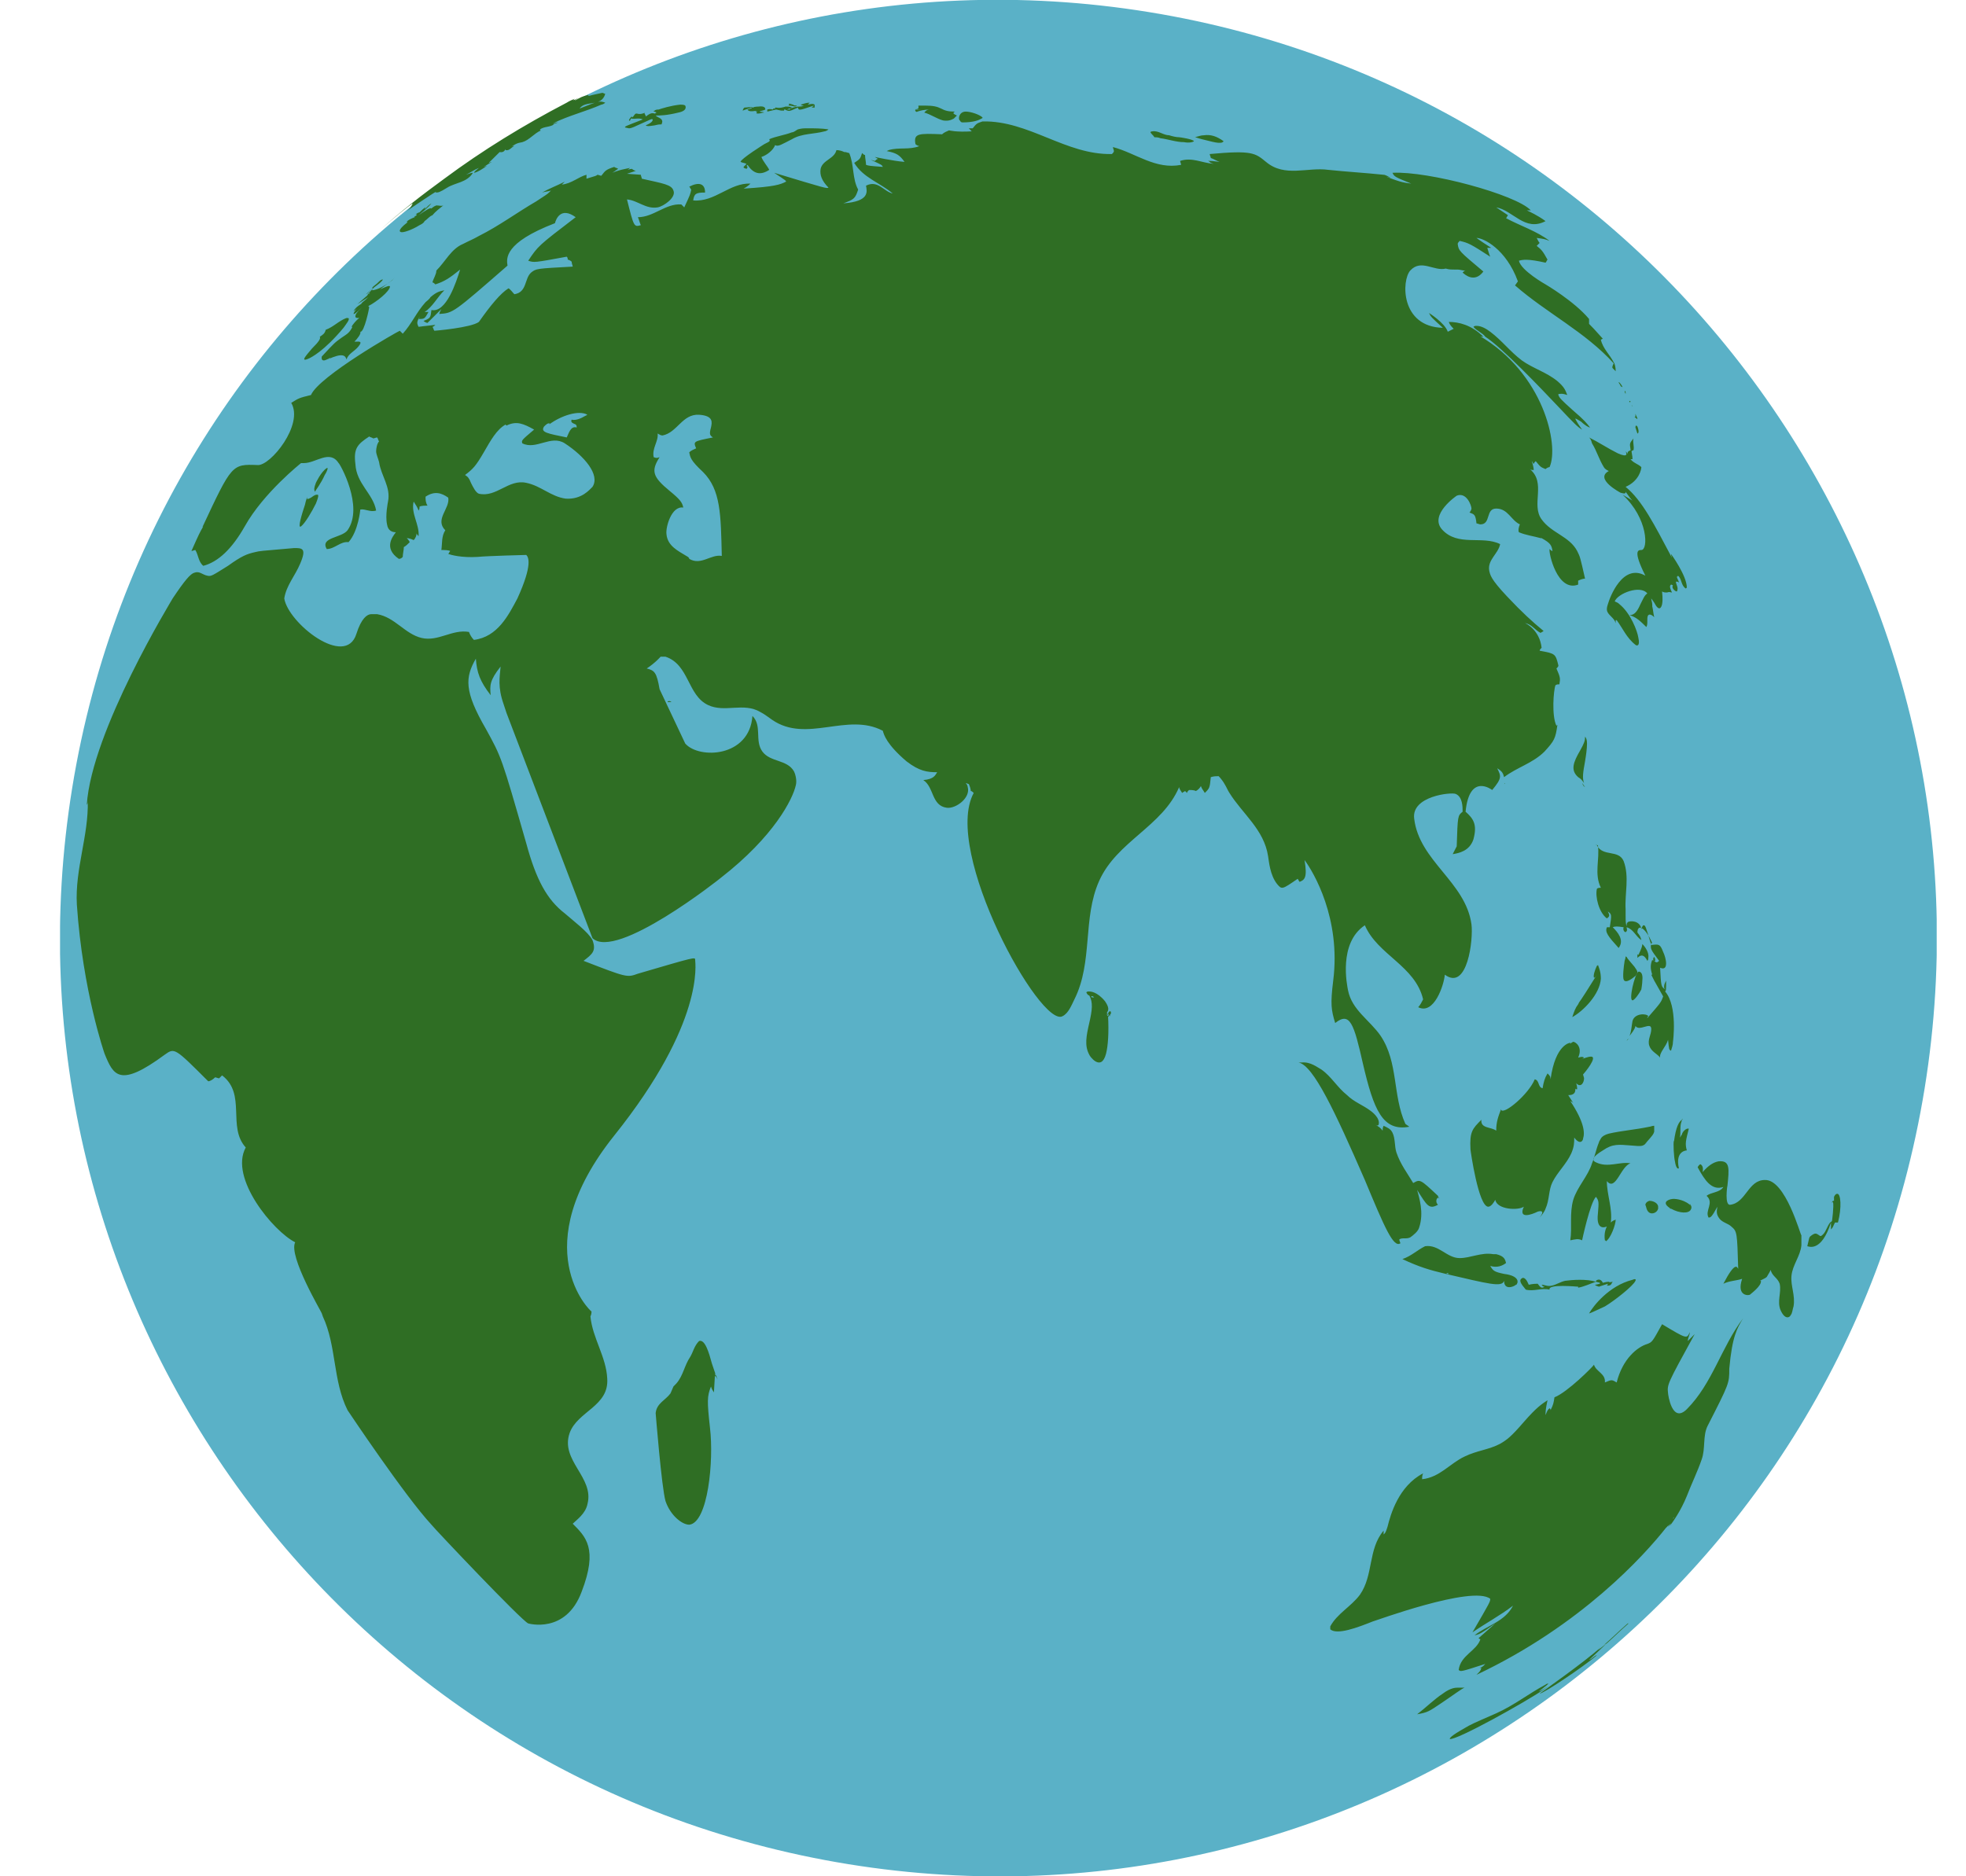 <svg width="22" height="21" viewBox="0 0 22 21" fill="none" xmlns="http://www.w3.org/2000/svg">
<g id="World" clip-path="url(#clip0_3553_15090)">
<g id="Group">
<path id="Vector" d="M21.537 12.182C22.466 6.458 18.579 1.064 12.855 0.135C7.131 -0.794 1.737 3.093 0.808 8.818C-0.121 14.542 3.766 19.935 9.491 20.864C15.215 21.793 20.608 17.906 21.537 12.182Z" fill="#5AB1C7"/>
<path id="Vector_2" d="M17.782 4.896C17.892 4.951 17.992 5.018 18.102 5.073C18.224 5.128 18.202 5.073 18.191 5.051C18.202 5.062 18.213 5.073 18.213 5.084C18.213 5.062 18.213 5.051 18.246 5.04V5.029C18.235 4.962 18.235 4.962 18.279 4.907C18.268 4.951 18.29 4.995 18.279 5.04C18.268 5.04 18.268 5.04 18.257 5.051C18.268 5.117 18.268 5.117 18.268 5.139C18.257 5.139 18.257 5.139 18.246 5.139C18.279 5.183 18.334 5.194 18.367 5.228C18.367 5.25 18.345 5.382 18.191 5.449C18.378 5.603 18.511 5.869 18.71 6.244C18.699 6.211 18.699 6.211 18.699 6.2C18.699 6.2 18.876 6.443 18.876 6.576C18.876 6.576 18.876 6.576 18.865 6.587C18.809 6.554 18.821 6.476 18.776 6.443C18.776 6.443 18.776 6.454 18.765 6.454C18.765 6.476 18.787 6.499 18.787 6.521C18.776 6.51 18.776 6.51 18.754 6.51C18.754 6.543 18.787 6.576 18.765 6.62C18.743 6.62 18.699 6.576 18.721 6.554C18.721 6.554 18.71 6.543 18.699 6.543C18.688 6.554 18.677 6.565 18.71 6.631C18.688 6.631 18.688 6.62 18.655 6.631C18.622 6.631 18.622 6.631 18.599 6.62C18.599 6.642 18.611 6.698 18.599 6.764C18.577 6.852 18.533 6.786 18.522 6.764C18.511 6.742 18.5 6.731 18.478 6.698C18.478 6.72 18.489 6.742 18.489 6.764C18.489 6.764 18.489 6.775 18.489 6.786C18.5 6.83 18.5 6.863 18.511 6.908C18.478 6.874 18.456 6.874 18.445 6.885C18.434 6.896 18.434 6.919 18.434 6.941C18.434 6.985 18.434 6.996 18.423 7.018C18.356 6.952 18.312 6.908 18.235 6.885C18.29 6.885 18.323 6.841 18.356 6.764C18.39 6.698 18.401 6.664 18.434 6.642C18.356 6.543 18.102 6.642 18.069 6.731C18.091 6.742 18.102 6.742 18.124 6.764C18.246 6.863 18.323 7.062 18.334 7.14C18.356 7.239 18.312 7.228 18.301 7.217C18.202 7.14 18.157 7.029 18.091 6.941C18.091 6.941 18.091 6.941 18.08 6.941C18.08 6.941 18.08 6.952 18.08 6.974C18.069 6.941 18.058 6.93 18.025 6.896C17.981 6.852 17.97 6.83 17.992 6.764C18.014 6.686 18.157 6.3 18.412 6.443C18.268 6.156 18.334 6.156 18.367 6.156C18.445 6.156 18.445 5.802 18.157 5.537C18.191 5.559 18.235 5.581 18.268 5.603C18.246 5.581 18.246 5.581 18.191 5.504C18.191 5.504 18.191 5.504 18.191 5.515C18.18 5.526 18.18 5.526 18.135 5.515C18.135 5.515 17.837 5.36 18.003 5.272C17.981 5.261 17.959 5.25 17.947 5.228C17.892 5.139 17.87 5.051 17.815 4.962C17.804 4.918 17.793 4.907 17.782 4.896ZM7.038 1.436C7.072 1.436 7.105 1.414 7.182 1.381C7.282 1.337 7.293 1.326 7.304 1.337C7.304 1.348 7.304 1.37 7.226 1.403C7.237 1.414 7.26 1.414 7.326 1.403C7.37 1.392 7.381 1.392 7.403 1.392C7.414 1.359 7.414 1.359 7.403 1.337C7.381 1.315 7.359 1.315 7.337 1.293C7.381 1.293 7.458 1.293 7.591 1.26C7.702 1.238 7.668 1.182 7.668 1.182C7.657 1.171 7.624 1.171 7.613 1.171C7.503 1.182 7.403 1.215 7.37 1.226C7.359 1.226 7.337 1.226 7.326 1.238C7.315 1.238 7.315 1.249 7.315 1.249C7.326 1.249 7.326 1.249 7.348 1.26C7.337 1.26 7.337 1.271 7.326 1.271C7.293 1.26 7.271 1.271 7.226 1.304C7.226 1.282 7.204 1.271 7.215 1.26C7.204 1.271 7.16 1.282 7.127 1.271H7.116C7.094 1.282 7.094 1.304 7.072 1.315C7.072 1.304 7.072 1.304 7.072 1.304C7.061 1.304 7.038 1.337 7.038 1.348C7.05 1.359 7.05 1.348 7.061 1.326C7.105 1.337 7.149 1.315 7.193 1.337C6.994 1.414 6.994 1.414 6.994 1.425C6.983 1.425 7.038 1.436 7.038 1.436ZM4.53 2.376C4.596 2.332 4.872 2.144 4.883 2.144L4.872 2.155C4.905 2.155 4.916 2.155 5.005 2.1C5.093 2.044 5.226 2.044 5.292 1.934C5.27 1.934 5.248 1.945 5.215 1.956C5.259 1.934 5.303 1.901 5.359 1.879C5.336 1.901 5.314 1.912 5.303 1.934C5.336 1.934 5.436 1.868 5.447 1.856C5.436 1.856 5.425 1.868 5.414 1.868C5.447 1.845 5.469 1.834 5.502 1.812C5.491 1.812 5.48 1.823 5.469 1.823C5.469 1.823 5.469 1.823 5.591 1.702C5.602 1.702 5.635 1.713 5.657 1.669V1.68C5.701 1.691 5.723 1.646 5.756 1.635C5.734 1.635 5.734 1.635 5.701 1.658C5.779 1.602 5.79 1.602 5.845 1.591C5.922 1.569 5.977 1.492 6.055 1.459H6.044V1.448C6.088 1.414 6.154 1.425 6.199 1.392H6.187C6.21 1.381 6.221 1.381 6.243 1.37C6.232 1.37 6.232 1.37 6.187 1.381C6.364 1.293 6.552 1.249 6.729 1.171C6.74 1.171 6.762 1.16 6.773 1.149C6.707 1.127 6.707 1.127 6.486 1.215C6.552 1.116 6.729 1.204 6.773 1.05C6.762 1.05 6.751 1.039 6.74 1.039C6.696 1.05 6.63 1.061 6.596 1.072H6.585H6.574C6.574 1.072 6.585 1.072 6.585 1.061C6.508 1.083 6.508 1.083 6.431 1.127C6.442 1.116 6.442 1.116 6.475 1.094C6.453 1.105 6.431 1.116 6.42 1.127C6.42 1.127 6.431 1.127 6.431 1.116C6.42 1.116 6.409 1.127 6.397 1.127C6.409 1.127 6.42 1.116 6.431 1.105C6.409 1.116 6.375 1.127 6.342 1.149C5.856 1.403 5.403 1.68 4.972 2C4.729 2.177 4.485 2.365 4.264 2.564C4.364 2.475 4.563 2.31 4.618 2.276C4.596 2.332 4.563 2.354 4.53 2.376ZM17.793 4.785C17.759 4.741 17.737 4.708 17.594 4.586C17.472 4.476 17.45 4.454 17.439 4.421V4.41C17.461 4.41 17.472 4.399 17.538 4.421C17.516 4.365 17.505 4.332 17.428 4.266C17.306 4.166 17.152 4.122 17.03 4.034C16.897 3.934 16.809 3.813 16.676 3.713C16.632 3.68 16.577 3.647 16.522 3.647C16.511 3.647 16.5 3.647 16.488 3.658C16.522 3.702 16.588 3.724 16.621 3.769C16.809 3.89 17.24 4.343 17.439 4.553C17.616 4.741 17.66 4.785 17.704 4.808C17.671 4.763 17.649 4.73 17.627 4.686C17.638 4.686 17.638 4.686 17.693 4.719C17.737 4.763 17.782 4.785 17.793 4.785ZM8.321 1.868C8.321 1.879 8.321 1.879 8.354 1.89C8.354 1.89 8.365 1.879 8.365 1.868L8.354 1.856L8.365 1.845C8.431 1.945 8.508 1.967 8.608 1.901C8.586 1.856 8.542 1.812 8.52 1.757C8.586 1.735 8.652 1.68 8.674 1.624C8.707 1.646 8.752 1.613 8.862 1.558C8.973 1.492 9.105 1.503 9.227 1.47C9.238 1.47 9.26 1.459 9.271 1.448C9.194 1.436 9.116 1.436 9.039 1.436C8.995 1.436 8.973 1.436 8.928 1.448C8.906 1.459 8.884 1.481 8.862 1.481C8.774 1.514 8.685 1.525 8.608 1.558C8.619 1.58 8.619 1.58 8.553 1.613C8.553 1.613 8.287 1.779 8.287 1.812C8.31 1.823 8.332 1.823 8.354 1.834C8.332 1.856 8.332 1.856 8.321 1.868ZM3.822 3.78C3.745 3.835 3.745 3.835 3.601 3.99C3.601 3.99 3.59 4.034 3.623 4.034C3.645 4.034 3.679 4.012 3.701 4.001C3.69 4.012 3.679 4.023 3.667 4.023C3.833 3.945 3.866 3.979 3.877 4.023C3.9 3.956 3.966 3.934 4.01 3.879C4.065 3.813 4.01 3.824 3.988 3.824C3.977 3.824 3.977 3.824 3.966 3.824C3.999 3.791 4.043 3.735 4.032 3.713C4.076 3.724 4.132 3.448 4.132 3.437L4.121 3.426C4.209 3.382 4.364 3.26 4.364 3.205C4.353 3.194 4.331 3.205 4.253 3.238C4.386 3.139 4.386 3.139 4.419 3.105C4.408 3.116 4.397 3.128 4.386 3.139C4.275 3.227 4.187 3.249 4.165 3.249C4.165 3.238 4.176 3.227 4.187 3.216C4.231 3.183 4.264 3.161 4.286 3.128C4.264 3.128 4.253 3.139 4.22 3.172C4.165 3.216 4.165 3.216 4.165 3.227C4.132 3.26 4.11 3.293 4.098 3.293C4.121 3.271 4.143 3.249 4.165 3.227C4.176 3.227 4.176 3.227 4.176 3.227C4.132 3.271 4.11 3.304 4.11 3.304C4.121 3.304 4.121 3.304 4.132 3.282C4.143 3.282 4.143 3.282 4.165 3.26C4.165 3.26 4.01 3.393 3.999 3.404C3.999 3.404 4.087 3.349 4.121 3.326C4.098 3.349 4.098 3.349 4.032 3.404C4.032 3.404 4.043 3.393 4.054 3.393C3.988 3.437 3.988 3.437 3.955 3.481C3.977 3.47 3.988 3.459 3.999 3.448C3.988 3.459 3.966 3.481 3.955 3.514C3.966 3.514 3.977 3.514 4.054 3.437C3.988 3.503 3.977 3.514 3.977 3.548C3.988 3.559 3.988 3.559 4.021 3.559C3.988 3.581 3.944 3.636 3.933 3.658H3.944C3.911 3.724 3.889 3.735 3.822 3.78ZM18.323 4.686C18.323 4.675 18.312 4.664 18.301 4.631C18.301 4.642 18.301 4.653 18.301 4.664H18.29C18.301 4.675 18.323 4.697 18.323 4.686ZM4.961 2.299C4.939 2.31 4.916 2.299 4.883 2.299C4.85 2.31 4.828 2.332 4.795 2.365C4.817 2.343 4.828 2.332 4.828 2.332C4.817 2.321 4.762 2.354 4.684 2.409C4.806 2.31 4.817 2.288 4.828 2.276C4.806 2.288 4.784 2.31 4.751 2.343C4.762 2.321 4.762 2.321 4.762 2.321C4.762 2.321 4.751 2.321 4.695 2.376C4.695 2.376 4.684 2.376 4.651 2.398C4.651 2.398 4.651 2.398 4.662 2.398V2.409C4.662 2.409 4.651 2.42 4.64 2.42V2.431C4.64 2.431 4.552 2.464 4.552 2.486C4.552 2.486 4.552 2.486 4.563 2.486C4.43 2.586 4.485 2.597 4.485 2.597C4.507 2.608 4.607 2.575 4.695 2.52C4.717 2.509 4.74 2.498 4.751 2.475C4.784 2.453 4.806 2.42 4.839 2.409C4.85 2.398 4.861 2.376 4.961 2.299ZM17.759 6.565C17.759 6.554 17.759 6.554 17.759 6.565C17.759 6.554 17.759 6.554 17.759 6.565ZM4.209 2.641C4.22 2.63 4.242 2.619 4.264 2.597C4.242 2.619 4.22 2.63 4.209 2.641ZM10.266 1.249C10.299 1.238 10.343 1.226 10.409 1.226C10.365 1.226 10.354 1.249 10.343 1.26C10.421 1.282 10.476 1.326 10.553 1.348C10.62 1.359 10.653 1.337 10.675 1.326C10.675 1.326 10.686 1.315 10.708 1.293C10.708 1.293 10.708 1.293 10.686 1.282C10.664 1.271 10.664 1.26 10.686 1.249C10.608 1.249 10.575 1.238 10.531 1.215C10.487 1.193 10.443 1.182 10.354 1.182C10.321 1.182 10.299 1.182 10.277 1.182C10.277 1.204 10.288 1.226 10.244 1.215C10.277 1.226 10.288 1.226 10.321 1.226C10.288 1.226 10.266 1.226 10.244 1.226C10.233 1.238 10.255 1.26 10.266 1.249ZM12.918 1.536C12.907 1.536 12.907 1.536 12.918 1.536C12.93 1.536 12.963 1.536 12.985 1.547C13.073 1.558 13.162 1.591 13.25 1.591C13.305 1.602 13.35 1.591 13.361 1.58C13.35 1.558 13.206 1.536 13.195 1.536C13.162 1.536 13.117 1.525 13.084 1.514C13.018 1.514 12.963 1.459 12.896 1.47C12.874 1.47 12.874 1.481 12.874 1.481C12.885 1.503 12.907 1.514 12.918 1.536ZM10.774 1.37C10.885 1.37 10.951 1.348 10.984 1.326C10.984 1.326 10.995 1.326 10.995 1.315C10.962 1.282 10.863 1.249 10.807 1.249C10.73 1.249 10.719 1.337 10.741 1.348C10.752 1.37 10.763 1.37 10.774 1.37ZM13.692 1.58C13.692 1.569 13.692 1.569 13.692 1.58C13.615 1.525 13.549 1.503 13.471 1.514C13.438 1.514 13.416 1.525 13.372 1.536C13.383 1.536 13.405 1.547 13.449 1.558C13.549 1.58 13.67 1.624 13.692 1.58ZM18.157 4.332C18.157 4.321 18.157 4.332 18.157 4.332C18.146 4.31 18.124 4.277 18.113 4.277C18.113 4.288 18.135 4.31 18.135 4.321C18.135 4.321 18.146 4.332 18.157 4.332ZM18.246 4.498C18.246 4.487 18.235 4.487 18.235 4.487C18.224 4.509 18.246 4.498 18.246 4.498ZM18.323 4.774C18.312 4.774 18.323 4.774 18.323 4.774C18.312 4.763 18.312 4.763 18.312 4.763C18.301 4.763 18.301 4.774 18.301 4.796C18.301 4.796 18.301 4.796 18.301 4.785C18.301 4.785 18.301 4.785 18.323 4.852C18.334 4.852 18.345 4.83 18.323 4.774ZM18.268 4.553C18.268 4.553 18.279 4.553 18.268 4.553C18.279 4.542 18.279 4.542 18.268 4.553C18.268 4.542 18.257 4.531 18.257 4.531L18.268 4.553ZM8.685 1.226L8.741 1.238C8.752 1.238 8.774 1.238 8.774 1.238C8.774 1.226 8.774 1.226 8.774 1.226H8.785C8.829 1.249 8.829 1.249 8.928 1.204C8.94 1.238 8.94 1.238 9.105 1.182C9.105 1.182 9.105 1.193 9.094 1.193C9.083 1.204 9.083 1.204 9.083 1.204C9.083 1.204 9.094 1.204 9.116 1.204V1.193C9.116 1.182 9.116 1.182 9.116 1.171C9.094 1.16 9.094 1.16 9.039 1.171C9.05 1.16 9.05 1.16 9.061 1.149C9.028 1.149 8.995 1.16 8.962 1.171C8.962 1.171 8.962 1.182 8.995 1.182C8.973 1.193 8.951 1.193 8.94 1.193C8.928 1.193 8.906 1.193 8.84 1.215V1.226C8.829 1.226 8.818 1.226 8.807 1.226C8.829 1.215 8.84 1.215 8.862 1.204C8.84 1.193 8.818 1.193 8.785 1.193C8.796 1.193 8.829 1.182 8.84 1.182C8.862 1.182 8.906 1.204 8.917 1.182C8.906 1.182 8.884 1.182 8.873 1.171C8.84 1.16 8.829 1.16 8.829 1.16C8.829 1.16 8.829 1.16 8.829 1.182C8.785 1.193 8.741 1.215 8.685 1.204H8.674C8.674 1.215 8.674 1.215 8.674 1.215C8.674 1.215 8.674 1.215 8.652 1.215C8.652 1.215 8.652 1.215 8.652 1.226C8.641 1.226 8.619 1.215 8.586 1.226C8.586 1.238 8.586 1.238 8.586 1.249C8.685 1.226 8.685 1.226 8.685 1.226ZM18.191 4.388C18.191 4.376 18.18 4.376 18.18 4.376C18.18 4.376 18.18 4.388 18.191 4.41C18.191 4.41 18.191 4.399 18.191 4.388ZM8.332 1.204C8.354 1.204 8.398 1.193 8.442 1.204C8.409 1.204 8.409 1.204 8.409 1.215C8.387 1.215 8.376 1.226 8.365 1.226C8.376 1.249 8.409 1.249 8.475 1.238C8.475 1.238 8.464 1.238 8.453 1.249C8.464 1.249 8.464 1.249 8.475 1.249C8.464 1.26 8.453 1.271 8.486 1.271C8.508 1.271 8.531 1.26 8.542 1.26C8.542 1.26 8.542 1.26 8.553 1.26C8.531 1.249 8.508 1.249 8.486 1.26C8.497 1.26 8.508 1.26 8.508 1.249H8.497C8.52 1.238 8.542 1.238 8.564 1.226C8.564 1.215 8.564 1.182 8.486 1.193C8.431 1.193 8.376 1.215 8.31 1.238C8.321 1.204 8.332 1.204 8.332 1.204ZM17.317 18.878C17.284 18.9 17.251 18.922 17.218 18.933C17.317 18.855 17.317 18.855 17.328 18.844C17.317 18.844 17.306 18.844 17.295 18.855C17.107 18.955 16.942 19.087 16.743 19.176C16.466 19.297 16.466 19.297 16.389 19.342C16.234 19.43 16.223 19.452 16.223 19.463C16.29 19.485 17.063 19.054 17.273 18.911C17.284 18.9 17.306 18.889 17.317 18.878ZM17.229 18.955C17.273 18.955 17.715 18.657 17.859 18.535C17.859 18.535 17.859 18.535 17.87 18.524C17.837 18.535 17.815 18.568 17.782 18.579C17.793 18.568 17.793 18.568 17.97 18.402C17.936 18.424 17.914 18.447 17.881 18.469C17.892 18.457 17.903 18.447 17.914 18.435C17.748 18.59 17.229 18.955 17.229 18.955ZM18.202 18.181C18.113 18.259 18.036 18.336 17.947 18.413C17.959 18.402 17.97 18.402 17.981 18.391L17.97 18.402C18.058 18.325 18.135 18.247 18.224 18.17C18.213 18.17 18.213 18.17 18.202 18.181ZM3.457 4.012C3.48 4.001 3.623 3.934 3.844 3.669C3.866 3.636 3.933 3.559 3.889 3.559H3.877C3.789 3.592 3.734 3.658 3.645 3.691C3.634 3.735 3.612 3.746 3.579 3.769C3.59 3.791 3.568 3.824 3.491 3.901C3.457 3.945 3.336 4.067 3.457 4.012ZM16.566 18.303C16.566 18.303 16.566 18.314 16.566 18.303C16.566 18.303 16.566 18.314 16.566 18.303ZM18.721 16.999C18.721 16.988 18.732 16.988 18.732 16.977C18.732 16.988 18.732 16.988 18.721 16.999ZM17.97 18.402C17.959 18.413 17.936 18.435 17.925 18.447C17.947 18.424 17.959 18.413 17.97 18.402ZM16.389 18.889C16.367 18.889 16.334 18.889 16.312 18.889C16.29 18.889 16.234 18.889 16.146 18.955C16.046 19.021 15.958 19.11 15.858 19.187C15.98 19.165 15.991 19.154 16.124 19.065C16.256 18.977 16.356 18.9 16.389 18.889C16.389 18.889 16.378 18.889 16.389 18.889ZM7.47 7.858C7.503 7.858 7.514 7.858 7.514 7.858C7.514 7.858 7.503 7.847 7.492 7.847C7.481 7.847 7.47 7.847 7.47 7.858ZM3.435 5.559C3.435 5.581 3.424 5.592 3.413 5.648C3.38 5.747 3.325 5.924 3.369 5.891C3.413 5.858 3.491 5.725 3.535 5.636C3.579 5.526 3.557 5.537 3.546 5.537C3.535 5.537 3.524 5.537 3.48 5.57C3.435 5.592 3.435 5.592 3.435 5.559ZM3.524 5.504C3.535 5.482 3.59 5.415 3.634 5.316C3.656 5.283 3.667 5.25 3.667 5.239H3.656C3.59 5.283 3.535 5.404 3.535 5.404C3.513 5.46 3.513 5.482 3.524 5.504ZM17.914 10.953C17.914 10.875 17.892 10.831 17.881 10.798C17.881 10.798 17.881 10.809 17.87 10.809C17.848 10.853 17.826 10.92 17.837 10.942C17.848 10.942 17.848 10.942 17.87 10.909C17.782 11.052 17.682 11.207 17.671 11.218L17.66 11.24C17.627 11.284 17.616 11.318 17.594 11.384C17.715 11.318 17.903 11.13 17.914 10.953ZM18.511 12.666C18.511 12.644 18.511 12.622 18.511 12.6C18.489 12.6 18.467 12.611 18.456 12.611C18.301 12.644 18.146 12.655 18.003 12.688C17.959 12.699 17.925 12.721 17.914 12.743C17.903 12.765 17.892 12.777 17.892 12.787C17.859 12.865 17.848 12.942 17.815 13.02C17.771 13.163 17.649 13.285 17.605 13.429C17.561 13.583 17.594 13.738 17.572 13.882C17.627 13.871 17.66 13.86 17.704 13.882C17.704 13.882 17.793 13.462 17.859 13.395C17.892 13.44 17.892 13.451 17.881 13.583C17.859 13.771 17.959 13.738 17.981 13.727C17.97 13.749 17.947 13.804 17.959 13.882C17.959 13.882 17.97 13.882 17.97 13.893C18.025 13.86 18.08 13.705 18.08 13.65C18.058 13.661 18.047 13.661 18.025 13.683C18.047 13.528 17.981 13.373 17.981 13.219C18.08 13.34 18.135 13.053 18.246 13.02C18.124 12.998 17.992 13.075 17.859 13.009C17.804 12.986 17.826 12.942 17.936 12.876C18.047 12.799 18.113 12.81 18.257 12.821C18.378 12.832 18.39 12.832 18.434 12.777C18.423 12.787 18.423 12.799 18.412 12.799C18.5 12.699 18.5 12.699 18.511 12.666ZM18.732 13.418C18.677 13.418 18.599 13.451 18.666 13.506C18.677 13.517 18.688 13.517 18.688 13.528C18.688 13.528 18.688 13.528 18.699 13.528C18.799 13.583 18.898 13.583 18.92 13.539C18.942 13.506 18.909 13.473 18.909 13.473C18.909 13.484 18.92 13.495 18.931 13.506C18.865 13.429 18.754 13.418 18.732 13.418ZM18.235 13.042C18.224 13.042 18.235 13.042 18.235 13.042C18.224 13.042 18.235 13.042 18.235 13.042ZM18.169 10.964C18.191 11.019 18.29 10.931 18.29 10.931C18.312 10.92 18.312 10.898 18.323 10.886C18.323 10.864 18.312 10.853 18.29 10.82C18.235 10.754 18.213 10.732 18.202 10.71C18.202 10.71 18.191 10.71 18.191 10.699C18.191 10.71 18.191 10.721 18.18 10.754C18.169 10.82 18.157 10.931 18.169 10.964ZM17.859 14.346L17.903 14.357V14.368C17.892 14.368 17.87 14.379 17.848 14.379C17.859 14.39 17.859 14.39 17.892 14.401C17.925 14.39 17.959 14.379 17.992 14.368C17.992 14.368 17.992 14.379 17.981 14.39C17.992 14.39 18.014 14.39 18.025 14.379C18.036 14.368 18.036 14.357 18.047 14.346H18.058C18.058 14.346 18.058 14.346 18.047 14.346C18.036 14.346 18.014 14.357 18.003 14.346C17.97 14.346 17.947 14.357 17.936 14.357C17.903 14.291 17.848 14.335 17.859 14.346C17.759 14.313 17.594 14.324 17.516 14.335C17.461 14.346 17.417 14.379 17.362 14.39C17.317 14.401 17.284 14.379 17.251 14.379C17.262 14.39 17.262 14.401 17.284 14.401C17.251 14.423 17.24 14.412 17.207 14.368C17.141 14.368 17.119 14.379 17.107 14.379C17.085 14.324 17.063 14.302 17.041 14.302C16.986 14.324 17.019 14.368 17.074 14.434C17.163 14.457 17.251 14.412 17.34 14.434C17.317 14.368 17.649 14.401 17.66 14.401V14.412C17.726 14.401 17.793 14.368 17.859 14.346ZM16.179 14.258C15.991 14.213 15.881 14.18 15.693 14.092C15.792 14.059 15.858 13.992 15.947 13.948C16.102 13.926 16.19 14.081 16.334 14.081C16.455 14.081 16.577 14.014 16.709 14.037C16.721 14.037 16.732 14.037 16.743 14.037C16.831 14.059 16.842 14.092 16.853 14.136C16.809 14.169 16.754 14.191 16.676 14.169C16.709 14.224 16.721 14.235 16.831 14.258C17.008 14.28 16.986 14.357 16.975 14.368C16.975 14.368 16.975 14.379 16.964 14.379C16.942 14.401 16.831 14.445 16.831 14.335C16.809 14.412 16.654 14.368 16.179 14.258ZM16.19 14.258C16.201 14.258 16.212 14.258 16.212 14.258C16.212 14.246 16.179 14.246 16.19 14.258C16.179 14.246 16.179 14.246 16.19 14.258ZM18.301 14.335C18.312 14.313 18.29 14.313 18.268 14.324C18.003 14.39 17.826 14.622 17.782 14.7C17.793 14.7 17.837 14.678 17.959 14.622C18.069 14.556 18.279 14.39 18.301 14.335ZM17.207 13.561C17.207 13.561 17.306 13.528 17.229 13.627C17.251 13.605 17.284 13.561 17.295 13.528C17.34 13.429 17.328 13.318 17.373 13.23C17.428 13.119 17.527 13.031 17.583 12.909C17.616 12.832 17.616 12.787 17.616 12.732C17.682 12.821 17.715 12.765 17.715 12.743C17.737 12.677 17.726 12.555 17.572 12.323C17.594 12.334 17.594 12.334 17.605 12.345C17.605 12.345 17.605 12.345 17.549 12.257C17.572 12.257 17.638 12.257 17.627 12.18C17.627 12.18 17.627 12.191 17.638 12.191H17.649C17.649 12.18 17.649 12.158 17.638 12.124C17.693 12.18 17.726 12.113 17.726 12.069C17.726 12.058 17.715 12.036 17.715 12.025C17.737 12.003 17.881 11.826 17.804 11.826C17.771 11.826 17.715 11.848 17.693 11.859C17.715 11.848 17.715 11.848 17.726 11.837C17.704 11.826 17.704 11.826 17.66 11.837C17.715 11.715 17.627 11.66 17.605 11.66C17.583 11.671 17.583 11.671 17.572 11.682V11.671C17.572 11.671 17.406 11.682 17.351 12.08C17.351 12.047 17.34 12.036 17.317 12.014C17.284 12.069 17.273 12.113 17.262 12.18C17.207 12.169 17.229 12.091 17.174 12.08C17.107 12.246 16.831 12.478 16.798 12.423V12.412C16.765 12.5 16.743 12.555 16.743 12.655C16.687 12.611 16.566 12.633 16.577 12.533C16.477 12.633 16.444 12.666 16.455 12.865C16.455 12.876 16.544 13.506 16.654 13.506C16.687 13.506 16.721 13.451 16.732 13.429C16.754 13.539 16.986 13.55 17.052 13.506C16.986 13.65 17.141 13.594 17.207 13.561ZM16.842 8.764C16.842 8.764 16.842 8.775 16.831 8.775L16.842 8.764ZM17.682 8.4C17.726 8.322 17.737 8.289 17.737 8.256C17.737 8.256 17.737 8.256 17.737 8.245C17.748 8.256 17.759 8.278 17.759 8.322C17.759 8.378 17.748 8.455 17.737 8.521C17.715 8.643 17.704 8.709 17.726 8.764C17.693 8.72 17.693 8.72 17.66 8.698C17.649 8.687 17.649 8.687 17.649 8.687C17.649 8.687 17.66 8.687 17.66 8.698C17.572 8.621 17.605 8.532 17.682 8.4ZM17.66 8.72L17.638 8.698L17.66 8.72ZM17.671 8.72C17.66 8.709 17.66 8.709 17.671 8.72V8.72ZM17.737 8.809C17.726 8.798 17.715 8.775 17.704 8.764C17.715 8.786 17.715 8.798 17.737 8.809ZM15.715 14.07C15.704 14.059 15.704 14.059 15.704 14.059L15.715 14.07ZM14.543 9.87C14.532 9.859 14.532 9.848 14.521 9.836C14.344 9.958 14.344 9.958 14.289 9.892C14.212 9.792 14.201 9.649 14.19 9.582C14.145 9.284 13.902 9.107 13.758 8.875C13.736 8.842 13.725 8.809 13.703 8.775C13.692 8.753 13.659 8.709 13.637 8.687C13.615 8.687 13.582 8.687 13.549 8.698C13.537 8.82 13.537 8.82 13.482 8.875C13.471 8.853 13.449 8.831 13.438 8.798C13.427 8.82 13.405 8.842 13.383 8.853C13.361 8.842 13.327 8.842 13.305 8.842C13.294 8.853 13.283 8.864 13.283 8.875C13.272 8.864 13.261 8.853 13.261 8.853C13.25 8.864 13.239 8.864 13.228 8.875C13.217 8.853 13.195 8.831 13.195 8.809C13.007 9.251 12.498 9.416 12.3 9.859C12.112 10.279 12.233 10.765 12.023 11.185C11.99 11.251 11.957 11.34 11.891 11.373C11.647 11.517 10.542 9.527 10.896 8.875C10.885 8.864 10.874 8.853 10.863 8.853C10.863 8.831 10.852 8.798 10.841 8.775C10.829 8.775 10.819 8.764 10.807 8.764C10.819 8.775 10.829 8.798 10.829 8.809C10.863 8.93 10.697 9.052 10.597 9.041C10.421 9.019 10.454 8.809 10.332 8.731C10.454 8.72 10.465 8.676 10.487 8.643C10.376 8.643 10.288 8.632 10.144 8.521C9.923 8.333 9.89 8.223 9.879 8.179C9.481 7.969 9.028 8.322 8.641 8.057C8.608 8.035 8.553 7.991 8.508 7.969C8.321 7.858 8.111 7.98 7.923 7.891C7.691 7.781 7.713 7.438 7.447 7.35C7.436 7.35 7.414 7.35 7.392 7.35C7.392 7.35 7.337 7.416 7.237 7.482C7.326 7.504 7.348 7.526 7.381 7.714L7.668 8.322C7.823 8.499 8.387 8.477 8.42 8.013C8.531 8.123 8.442 8.289 8.531 8.411C8.619 8.532 8.807 8.499 8.884 8.632C8.906 8.676 8.917 8.742 8.906 8.786C8.873 8.941 8.663 9.361 8.066 9.825C8.055 9.836 6.895 10.754 6.63 10.5L5.668 7.98C5.657 7.946 5.646 7.913 5.635 7.88C5.569 7.692 5.591 7.582 5.602 7.46C5.48 7.615 5.48 7.67 5.491 7.781C5.37 7.626 5.336 7.526 5.325 7.372C5.204 7.582 5.193 7.736 5.436 8.156C5.613 8.477 5.613 8.477 5.889 9.439C6 9.848 6.121 10.069 6.32 10.223C6.409 10.301 6.585 10.433 6.63 10.522C6.674 10.643 6.63 10.677 6.53 10.754C7.016 10.942 7.016 10.942 7.138 10.898C7.779 10.71 7.779 10.71 7.779 10.743C7.779 10.776 7.89 11.439 6.873 12.71C5.867 13.97 6.607 14.678 6.619 14.678C6.619 14.689 6.619 14.711 6.607 14.733C6.63 14.976 6.784 15.186 6.795 15.429C6.817 15.739 6.464 15.794 6.375 16.037C6.265 16.346 6.652 16.534 6.574 16.833C6.552 16.943 6.453 17.01 6.409 17.054C6.552 17.198 6.696 17.33 6.508 17.817C6.331 18.292 5.911 18.17 5.911 18.17C5.834 18.137 4.861 17.109 4.828 17.065C4.53 16.744 3.889 15.783 3.889 15.783C3.723 15.451 3.767 15.064 3.612 14.733L3.601 14.7C3.601 14.689 3.225 14.059 3.303 13.904C3.06 13.782 2.562 13.185 2.75 12.843C2.54 12.611 2.761 12.246 2.485 12.036C2.474 12.047 2.463 12.058 2.452 12.069C2.441 12.069 2.418 12.058 2.407 12.058C2.385 12.08 2.352 12.102 2.33 12.102C1.954 11.726 1.954 11.726 1.844 11.804C1.335 12.18 1.269 12.036 1.17 11.793C1.17 11.793 0.926 11.097 0.86 10.124C0.838 9.726 0.993 9.35 0.982 8.963C0.982 8.974 0.982 8.996 0.971 9.008C1.026 8.179 1.921 6.72 1.932 6.698C2.065 6.499 2.131 6.421 2.175 6.41C2.231 6.388 2.264 6.432 2.319 6.443C2.363 6.454 2.374 6.443 2.551 6.333C2.706 6.222 2.761 6.2 2.861 6.178C2.905 6.167 2.905 6.167 3.292 6.134C3.38 6.134 3.435 6.134 3.358 6.311C3.303 6.443 3.203 6.554 3.181 6.698C3.225 6.974 3.866 7.482 3.988 7.095C4.043 6.919 4.11 6.874 4.154 6.874C4.176 6.874 4.198 6.874 4.22 6.874C4.419 6.908 4.53 7.095 4.717 7.14C4.905 7.184 5.06 7.04 5.248 7.073C5.259 7.106 5.281 7.14 5.303 7.162C5.569 7.129 5.69 6.885 5.79 6.698C5.966 6.311 5.911 6.233 5.889 6.211C5.889 6.211 5.447 6.222 5.347 6.233C5.16 6.244 5.049 6.211 5.016 6.2C5.027 6.189 5.027 6.178 5.038 6.167C5.016 6.156 4.972 6.156 4.939 6.156C4.95 6.079 4.939 6.001 4.983 5.935C4.861 5.813 5.038 5.692 5.016 5.57C4.939 5.515 4.861 5.493 4.762 5.559C4.762 5.592 4.762 5.625 4.784 5.659C4.762 5.659 4.717 5.659 4.695 5.67C4.695 5.681 4.695 5.703 4.684 5.714C4.673 5.681 4.651 5.648 4.629 5.614C4.596 5.747 4.695 5.869 4.684 6.001C4.673 5.99 4.662 5.979 4.662 5.968C4.662 5.99 4.651 6.023 4.629 6.045C4.607 6.034 4.574 6.023 4.552 6.023C4.563 6.034 4.574 6.045 4.585 6.068C4.563 6.09 4.541 6.112 4.519 6.123C4.519 6.156 4.507 6.2 4.507 6.233C4.496 6.244 4.485 6.255 4.463 6.255C4.286 6.134 4.397 6.001 4.43 5.957C4.397 5.957 4.342 5.946 4.331 5.869C4.309 5.769 4.342 5.614 4.342 5.614C4.375 5.449 4.264 5.327 4.242 5.172C4.231 5.128 4.209 5.084 4.209 5.051C4.209 5.018 4.22 4.962 4.242 4.94C4.231 4.929 4.231 4.907 4.22 4.896C4.209 4.896 4.187 4.907 4.176 4.907C4.165 4.896 4.143 4.896 4.132 4.885C3.999 4.973 3.955 5.018 3.977 5.194C3.988 5.415 4.176 5.526 4.209 5.714C4.143 5.736 4.087 5.692 4.032 5.703C4.032 5.703 4.01 5.946 3.9 6.068C3.811 6.056 3.745 6.145 3.656 6.145C3.579 6.012 3.822 6.023 3.889 5.935C4.076 5.67 3.8 5.183 3.789 5.183C3.69 5.029 3.535 5.183 3.402 5.183C3.402 5.183 3.402 5.183 3.369 5.183C3.369 5.183 2.949 5.515 2.739 5.891C2.595 6.145 2.441 6.289 2.275 6.333C2.22 6.289 2.22 6.211 2.186 6.156C2.175 6.156 2.153 6.167 2.142 6.167C2.231 5.968 2.231 5.968 2.275 5.891L2.264 5.902C2.595 5.194 2.595 5.194 2.883 5.205C3.026 5.216 3.402 4.752 3.259 4.509C3.347 4.454 3.347 4.454 3.48 4.421C3.568 4.211 4.463 3.702 4.474 3.702C4.485 3.713 4.496 3.724 4.507 3.735C4.607 3.625 4.662 3.492 4.762 3.382C4.773 3.371 4.806 3.349 4.817 3.326C4.894 3.26 4.927 3.26 4.972 3.249C4.894 3.326 4.839 3.437 4.751 3.492C4.762 3.492 4.784 3.492 4.795 3.492C4.751 3.57 4.751 3.57 4.684 3.57C4.695 3.559 4.695 3.536 4.706 3.525C4.662 3.603 4.662 3.614 4.684 3.658C4.684 3.658 4.762 3.647 4.872 3.636C4.861 3.647 4.85 3.658 4.839 3.658C4.85 3.669 4.85 3.691 4.861 3.702C4.861 3.702 5.27 3.669 5.359 3.603C5.491 3.415 5.602 3.282 5.69 3.227C5.712 3.238 5.734 3.271 5.756 3.293C5.9 3.271 5.867 3.116 5.944 3.05C6 3.006 6 3.006 6.409 2.984C6.409 2.973 6.397 2.951 6.397 2.929C6.386 2.918 6.364 2.906 6.353 2.906C6.353 2.895 6.353 2.884 6.342 2.873C5.977 2.94 5.977 2.94 5.911 2.918C6.022 2.752 6.022 2.752 6.442 2.431C6.276 2.31 6.221 2.453 6.21 2.498C5.635 2.719 5.668 2.895 5.679 2.973C5.071 3.503 5.071 3.503 4.916 3.514C4.916 3.503 4.927 3.481 4.939 3.459C4.817 3.581 4.817 3.581 4.784 3.614C4.773 3.614 4.751 3.603 4.74 3.592C4.817 3.559 4.817 3.559 4.828 3.47C4.994 3.503 5.104 3.161 5.149 3.017C5.027 3.116 4.972 3.15 4.872 3.183C4.861 3.172 4.85 3.161 4.839 3.161C4.85 3.116 4.883 3.072 4.883 3.028C4.983 2.929 5.049 2.785 5.182 2.73C5.27 2.685 5.281 2.685 5.359 2.641C5.58 2.531 5.79 2.376 6 2.254C6.099 2.188 6.121 2.177 6.143 2.155C6.154 2.144 6.154 2.144 6.165 2.133C6.132 2.144 6.099 2.144 6.066 2.155C6.143 2.111 6.232 2.078 6.32 2.033C6.309 2.044 6.298 2.055 6.287 2.066C6.397 2.055 6.475 1.978 6.563 1.956C6.563 1.967 6.563 1.989 6.563 2C6.674 1.967 6.674 1.967 6.685 1.956C6.696 1.956 6.718 1.967 6.729 1.967C6.773 1.912 6.773 1.901 6.873 1.868C6.884 1.879 6.906 1.879 6.917 1.89C6.895 1.901 6.862 1.934 6.829 1.945C6.917 1.901 7.005 1.89 7.05 1.879C7.038 1.89 7.027 1.901 7.016 1.901C7.027 1.901 7.05 1.89 7.072 1.89C7.083 1.901 7.105 1.912 7.116 1.912C7.083 1.923 7.05 1.934 7.016 1.945C7.16 1.956 7.16 1.956 7.171 1.956C7.171 1.967 7.182 1.989 7.182 2C7.425 2.055 7.514 2.066 7.536 2.133C7.569 2.21 7.425 2.31 7.359 2.321C7.226 2.343 7.138 2.243 7.016 2.232C7.094 2.542 7.094 2.542 7.171 2.52C7.16 2.498 7.149 2.453 7.138 2.431C7.315 2.431 7.447 2.276 7.624 2.288C7.635 2.299 7.646 2.31 7.657 2.321C7.724 2.177 7.724 2.177 7.735 2.122C7.724 2.111 7.724 2.1 7.713 2.089C7.823 2.033 7.89 2.055 7.89 2.155C7.79 2.155 7.768 2.166 7.757 2.243C8 2.265 8.166 2.044 8.398 2.055C8.376 2.078 8.343 2.1 8.321 2.111C8.674 2.089 8.73 2.066 8.796 2.033C8.796 2.022 8.796 2.022 8.663 1.934C9.249 2.111 9.249 2.111 9.271 2.1C9.194 2.022 9.172 1.956 9.183 1.89C9.205 1.79 9.337 1.779 9.36 1.68C9.393 1.68 9.426 1.691 9.448 1.702C9.448 1.702 9.448 1.702 9.459 1.702C9.47 1.702 9.492 1.713 9.503 1.713C9.559 1.845 9.536 2 9.603 2.122C9.57 2.221 9.559 2.232 9.437 2.276C9.735 2.254 9.702 2.144 9.691 2.078C9.824 2.011 9.89 2.144 9.99 2.166C9.846 2.044 9.658 1.989 9.559 1.823C9.625 1.779 9.625 1.779 9.647 1.713C9.658 1.724 9.669 1.735 9.68 1.735C9.68 1.768 9.691 1.812 9.691 1.845C9.724 1.856 9.724 1.856 9.879 1.868C9.868 1.845 9.868 1.845 9.746 1.79C9.757 1.79 9.78 1.801 9.791 1.801C9.802 1.79 9.813 1.779 9.824 1.779C9.813 1.768 9.802 1.768 9.791 1.757C9.791 1.757 9.99 1.801 10.122 1.812C10.067 1.735 10.034 1.713 9.923 1.691C9.923 1.691 9.923 1.691 9.945 1.68C10.056 1.646 10.177 1.68 10.288 1.635C10.277 1.635 10.255 1.624 10.244 1.613C10.222 1.492 10.277 1.492 10.542 1.503C10.564 1.481 10.597 1.47 10.62 1.459C10.62 1.459 10.697 1.481 10.874 1.47C10.863 1.459 10.852 1.448 10.841 1.436C10.852 1.436 10.874 1.436 10.885 1.436C10.929 1.381 10.929 1.381 10.995 1.359C11.515 1.348 11.924 1.735 12.443 1.724C12.454 1.713 12.465 1.702 12.465 1.691C12.465 1.68 12.454 1.658 12.454 1.646C12.709 1.713 12.93 1.901 13.217 1.845C13.217 1.834 13.206 1.812 13.206 1.801C13.338 1.757 13.449 1.823 13.582 1.834C13.582 1.834 13.582 1.834 13.549 1.823C13.537 1.812 13.526 1.801 13.515 1.801C13.559 1.801 13.559 1.801 13.648 1.812C13.615 1.801 13.582 1.779 13.549 1.768C13.549 1.757 13.537 1.735 13.537 1.724C14.013 1.68 14.046 1.713 14.167 1.812C14.377 1.989 14.632 1.868 14.864 1.901C15.074 1.923 15.273 1.934 15.483 1.956C15.505 1.956 15.538 1.978 15.56 1.989C15.549 1.989 15.527 1.978 15.516 1.978C15.682 2.044 15.715 2.044 15.792 2.055C15.604 1.978 15.604 1.978 15.582 1.934C15.98 1.912 16.964 2.177 17.13 2.354C17.119 2.354 17.096 2.354 17.085 2.354C17.107 2.365 17.207 2.409 17.295 2.475C17.063 2.597 16.931 2.354 16.743 2.321C16.842 2.387 16.842 2.387 16.875 2.409C16.864 2.42 16.864 2.431 16.853 2.442C17.019 2.531 17.196 2.586 17.34 2.696C17.284 2.674 17.273 2.674 17.196 2.663C17.207 2.685 17.218 2.708 17.229 2.719C17.218 2.73 17.207 2.741 17.196 2.752C17.251 2.796 17.262 2.807 17.317 2.906C17.306 2.918 17.306 2.929 17.295 2.94C17.096 2.895 17.041 2.906 16.997 2.918C17.019 3.028 17.295 3.183 17.295 3.183C17.295 3.183 17.616 3.371 17.782 3.57C17.782 3.581 17.782 3.603 17.782 3.625C17.826 3.669 17.826 3.669 17.936 3.791C17.936 3.791 17.936 3.791 17.914 3.802C17.936 3.901 18.014 3.968 18.058 4.056C18.069 4.067 18.08 4.111 18.08 4.155C18.069 4.144 18.058 4.133 18.047 4.122C18.036 4.111 18.047 4.089 18.058 4.067C17.737 3.713 17.306 3.503 16.953 3.194C16.964 3.183 16.975 3.161 16.986 3.15C16.853 2.785 16.599 2.663 16.522 2.663C16.599 2.719 16.621 2.73 16.687 2.774C16.676 2.774 16.654 2.774 16.643 2.774C16.654 2.807 16.665 2.851 16.676 2.873C16.455 2.73 16.433 2.719 16.334 2.696C16.323 2.708 16.312 2.719 16.312 2.73C16.323 2.807 16.323 2.807 16.599 3.039C16.5 3.172 16.389 3.072 16.367 3.05C16.378 3.039 16.389 3.028 16.4 3.028C16.4 3.028 16.4 3.028 16.389 3.028C16.367 3.028 16.334 3.017 16.312 3.017C16.312 3.017 16.312 3.017 16.279 3.017C16.245 3.017 16.212 3.017 16.179 3.006C16.046 3.039 15.903 2.895 15.781 3.028C15.682 3.139 15.671 3.658 16.146 3.669C16.013 3.548 16.013 3.548 15.991 3.503C15.991 3.503 16.168 3.614 16.201 3.713C16.223 3.702 16.245 3.691 16.267 3.68C16.245 3.658 16.223 3.636 16.212 3.603C16.323 3.603 16.466 3.636 16.599 3.769C16.588 3.769 16.566 3.769 16.555 3.758C17.273 4.178 17.45 4.984 17.34 5.228C17.328 5.228 17.306 5.239 17.295 5.25C17.24 5.228 17.24 5.228 17.185 5.161C17.174 5.172 17.163 5.183 17.163 5.194C17.152 5.183 17.152 5.172 17.141 5.161C17.152 5.194 17.163 5.239 17.163 5.261C17.152 5.261 17.13 5.261 17.119 5.25C17.306 5.404 17.13 5.648 17.251 5.813C17.362 5.968 17.561 6.001 17.649 6.167C17.682 6.233 17.682 6.233 17.737 6.476C17.715 6.476 17.682 6.488 17.66 6.499C17.66 6.51 17.66 6.532 17.66 6.543C17.428 6.631 17.328 6.189 17.34 6.145C17.351 6.156 17.362 6.167 17.373 6.167C17.362 6.101 17.351 6.079 17.251 6.023H17.24C17.163 6.001 17.074 5.99 16.997 5.957C16.986 5.935 16.997 5.891 17.008 5.869C16.909 5.824 16.875 5.692 16.743 5.692C16.621 5.692 16.687 5.869 16.566 5.869C16.555 5.869 16.533 5.858 16.522 5.858C16.511 5.758 16.5 5.758 16.444 5.736C16.455 5.725 16.466 5.703 16.466 5.692C16.466 5.659 16.411 5.504 16.301 5.548C16.301 5.548 15.991 5.758 16.135 5.924C16.312 6.123 16.588 5.99 16.787 6.09C16.765 6.2 16.643 6.266 16.665 6.388C16.676 6.432 16.676 6.476 16.864 6.675C17.03 6.852 17.152 6.963 17.273 7.062C17.262 7.073 17.251 7.073 17.24 7.084C17.174 7.051 17.141 6.985 17.063 6.974C17.074 6.974 17.229 7.051 17.251 7.25C17.24 7.261 17.229 7.272 17.229 7.283C17.406 7.316 17.406 7.316 17.439 7.449C17.439 7.46 17.428 7.471 17.417 7.482C17.461 7.582 17.461 7.593 17.45 7.659C17.439 7.659 17.417 7.659 17.406 7.67C17.384 7.725 17.362 8.013 17.417 8.123C17.417 8.123 17.417 8.123 17.428 8.112C17.406 8.267 17.395 8.289 17.284 8.411C17.152 8.543 16.975 8.588 16.831 8.698C16.82 8.654 16.809 8.632 16.754 8.599C16.798 8.687 16.809 8.709 16.698 8.842C16.698 8.842 16.444 8.643 16.4 9.085C16.488 9.162 16.533 9.229 16.488 9.394C16.444 9.527 16.323 9.549 16.256 9.56C16.267 9.538 16.29 9.494 16.301 9.472C16.312 9.129 16.312 9.129 16.367 9.085C16.367 9.03 16.367 8.919 16.29 8.886C16.245 8.864 15.792 8.908 15.825 9.162C15.881 9.638 16.4 9.87 16.466 10.345C16.488 10.511 16.422 11.097 16.168 10.909C16.157 11.03 16.046 11.362 15.87 11.273C15.892 11.251 15.914 11.207 15.925 11.185C15.836 10.809 15.416 10.688 15.273 10.356C14.974 10.555 15.074 11.03 15.085 11.085C15.129 11.306 15.328 11.417 15.45 11.594C15.649 11.892 15.582 12.257 15.726 12.578C15.737 12.589 15.759 12.6 15.77 12.611C15.472 12.666 15.372 12.423 15.251 11.903C15.151 11.461 15.107 11.318 14.941 11.45C14.897 11.306 14.886 11.24 14.919 10.975C15.007 10.279 14.698 9.759 14.598 9.626C14.632 9.825 14.598 9.848 14.543 9.87ZM7.315 5.117C7.348 5.128 7.348 5.128 7.381 5.117C7.282 5.272 7.304 5.338 7.492 5.493C7.613 5.592 7.635 5.625 7.646 5.681C7.514 5.659 7.447 5.902 7.458 5.979C7.47 6.112 7.591 6.167 7.68 6.222C7.702 6.233 7.713 6.244 7.713 6.255C7.845 6.333 7.956 6.2 8.077 6.222C8.066 5.758 8.066 5.482 7.867 5.283C7.724 5.15 7.724 5.117 7.713 5.062C7.735 5.04 7.768 5.029 7.79 5.018C7.757 4.94 7.757 4.94 7.978 4.896C7.945 4.874 7.934 4.863 7.956 4.785C7.967 4.73 7.989 4.653 7.823 4.642C7.635 4.631 7.58 4.841 7.414 4.874C7.392 4.874 7.381 4.863 7.359 4.852C7.37 4.94 7.293 5.018 7.315 5.117ZM6.088 4.774C6.044 4.841 6.132 4.852 6.342 4.896C6.364 4.852 6.386 4.763 6.453 4.785C6.453 4.763 6.453 4.752 6.42 4.741C6.397 4.73 6.386 4.719 6.397 4.697C6.442 4.708 6.497 4.686 6.552 4.653C6.563 4.653 6.563 4.642 6.574 4.642C6.475 4.586 6.276 4.653 6.143 4.752C6.154 4.741 6.154 4.741 6.154 4.741C6.132 4.73 6.11 4.752 6.088 4.774C6.099 4.763 6.099 4.763 6.11 4.752L6.088 4.774ZM6.331 5.581C6.508 5.592 6.596 5.482 6.63 5.449C6.718 5.316 6.541 5.106 6.32 4.962C6.165 4.863 6 5.04 5.845 4.962C5.834 4.929 5.834 4.929 5.977 4.808C5.856 4.741 5.779 4.708 5.668 4.763L5.646 4.741L5.657 4.752C5.557 4.808 5.491 4.929 5.414 5.062C5.325 5.216 5.292 5.25 5.204 5.316C5.237 5.338 5.248 5.349 5.27 5.404C5.292 5.449 5.325 5.515 5.359 5.526C5.557 5.57 5.69 5.36 5.889 5.404C6.055 5.438 6.165 5.559 6.331 5.581ZM12.421 11.318C12.41 11.318 12.41 11.329 12.399 11.34C12.41 11.373 12.421 11.373 12.421 11.373V11.362C12.421 11.351 12.432 11.351 12.432 11.34C12.432 11.329 12.432 11.318 12.421 11.318ZM20.567 13.683C20.611 13.517 20.6 13.351 20.556 13.362C20.545 13.362 20.534 13.373 20.523 13.395C20.523 13.406 20.523 13.418 20.523 13.44C20.523 13.44 20.523 13.44 20.512 13.44C20.501 13.451 20.501 13.451 20.501 13.462C20.501 13.462 20.501 13.462 20.512 13.451C20.523 13.506 20.501 13.661 20.501 13.661C20.501 13.672 20.479 13.683 20.479 13.683C20.445 13.727 20.434 13.782 20.401 13.815C20.379 13.838 20.368 13.838 20.357 13.826C20.324 13.804 20.313 13.793 20.257 13.838C20.246 13.849 20.246 13.849 20.224 13.948C20.235 13.948 20.379 14.025 20.489 13.683C20.489 13.738 20.489 13.749 20.489 13.76C20.512 13.738 20.512 13.727 20.523 13.705L20.534 13.683H20.567C20.567 13.694 20.567 13.683 20.567 13.683ZM12.399 11.362C12.41 11.561 12.399 11.704 12.377 11.793C12.322 12.003 12.189 11.815 12.189 11.804C12.134 11.704 12.156 11.594 12.189 11.45C12.222 11.306 12.233 11.218 12.189 11.141C12.178 11.141 12.167 11.13 12.156 11.107L12.167 11.119C12.167 11.119 12.167 11.119 12.156 11.107C12.167 11.097 12.167 11.097 12.189 11.097C12.2 11.097 12.277 11.097 12.366 11.207C12.388 11.24 12.421 11.295 12.388 11.329C12.388 11.34 12.388 11.351 12.399 11.362ZM12.244 11.163C12.222 11.141 12.211 11.152 12.211 11.152C12.211 11.152 12.211 11.163 12.222 11.163C12.222 11.163 12.233 11.163 12.244 11.163ZM19.749 13.207C19.561 13.207 19.539 13.462 19.362 13.484C19.296 13.495 19.329 13.274 19.329 13.274V13.285C19.351 13.075 19.362 12.986 19.23 12.998C19.174 13.009 19.119 13.042 19.053 13.119C19.064 13.053 19.042 13.042 19.031 13.031C19.02 13.031 19.009 13.042 18.997 13.064C19.075 13.207 19.152 13.329 19.285 13.285C19.241 13.351 19.152 13.34 19.097 13.384C19.185 13.462 19.075 13.55 19.119 13.627C19.141 13.627 19.152 13.627 19.218 13.506C19.207 13.561 19.207 13.594 19.241 13.639C19.274 13.683 19.34 13.694 19.373 13.727C19.439 13.782 19.439 13.793 19.451 14.202C19.439 14.18 19.417 14.114 19.285 14.368C19.351 14.335 19.428 14.335 19.495 14.313C19.428 14.512 19.572 14.501 19.583 14.49C19.594 14.479 19.716 14.39 19.705 14.335H19.694C19.76 14.302 19.76 14.302 19.771 14.291V14.28V14.291C19.782 14.269 19.793 14.258 19.815 14.213C19.826 14.28 19.893 14.302 19.915 14.368C19.937 14.467 19.882 14.567 19.926 14.666C19.981 14.788 20.036 14.733 20.036 14.722C20.058 14.7 20.058 14.655 20.07 14.622C20.092 14.501 20.036 14.39 20.047 14.28C20.058 14.158 20.147 14.059 20.158 13.937C20.158 13.904 20.158 13.86 20.158 13.826C20.147 13.826 19.981 13.197 19.749 13.207ZM15.671 13.915C15.659 13.882 15.659 13.882 15.659 13.871C15.693 13.849 15.737 13.871 15.781 13.849C15.814 13.826 15.87 13.782 15.881 13.738C15.936 13.572 15.881 13.406 15.858 13.318C15.969 13.495 15.991 13.539 16.091 13.484C16.057 13.451 16.079 13.406 16.091 13.406C16.102 13.406 16.113 13.418 16.113 13.418L16.091 13.395H16.102C16.102 13.395 16.091 13.395 16.091 13.384C15.892 13.197 15.892 13.197 15.814 13.241C15.748 13.13 15.671 13.031 15.626 12.898C15.604 12.832 15.615 12.743 15.582 12.677C15.56 12.633 15.527 12.622 15.483 12.6C15.472 12.622 15.472 12.633 15.472 12.655C15.45 12.622 15.427 12.611 15.394 12.589C15.416 12.6 15.416 12.6 15.427 12.589C15.45 12.511 15.339 12.434 15.339 12.434C15.251 12.367 15.151 12.334 15.074 12.257C14.963 12.169 14.897 12.047 14.786 11.97C14.742 11.947 14.665 11.881 14.565 11.892C14.554 11.892 14.543 11.892 14.532 11.892C14.698 11.925 14.941 12.445 15.273 13.207C15.494 13.738 15.593 13.97 15.671 13.915ZM19.086 13.395C19.086 13.384 19.086 13.384 19.086 13.395V13.395ZM19.506 14.755C19.263 15.075 19.163 15.484 18.876 15.772C18.71 15.938 18.666 15.606 18.666 15.595C18.655 15.495 18.655 15.495 18.964 14.932C18.942 14.954 18.942 14.954 18.887 15.009C18.887 14.976 18.909 14.943 18.909 14.91C18.876 14.987 18.876 14.987 18.599 14.821C18.489 15.02 18.489 15.02 18.434 15.042C18.323 15.075 18.157 15.208 18.091 15.473C18.036 15.44 18.036 15.44 17.959 15.473C17.97 15.374 17.859 15.352 17.837 15.274C17.826 15.296 17.538 15.584 17.395 15.639C17.384 15.705 17.384 15.716 17.351 15.783C17.351 15.772 17.351 15.772 17.34 15.761C17.317 15.783 17.317 15.783 17.295 15.838C17.295 15.805 17.295 15.772 17.317 15.672C17.251 15.716 17.196 15.75 17.052 15.915C16.909 16.081 16.864 16.114 16.787 16.159C16.665 16.225 16.522 16.236 16.389 16.302C16.223 16.38 16.113 16.534 15.914 16.556C15.914 16.534 15.914 16.512 15.925 16.49C15.649 16.634 15.56 16.954 15.527 17.087C15.505 17.153 15.505 17.153 15.483 17.175C15.483 17.164 15.483 17.142 15.483 17.131C15.306 17.341 15.372 17.629 15.217 17.85C15.118 17.982 14.963 18.06 14.886 18.203C14.886 18.214 14.886 18.225 14.886 18.236C14.963 18.303 15.195 18.214 15.361 18.148C15.372 18.148 16.477 17.739 16.676 17.894C16.676 17.927 16.676 17.927 16.477 18.27C16.621 18.17 16.787 18.082 16.931 17.971C16.842 18.148 16.643 18.192 16.5 18.303C16.555 18.292 16.577 18.281 16.732 18.17C16.721 18.181 16.721 18.181 16.544 18.336C16.555 18.336 16.555 18.347 16.566 18.347C16.522 18.48 16.345 18.524 16.323 18.69C16.345 18.712 16.345 18.712 16.621 18.623C16.588 18.657 16.588 18.657 16.555 18.668C16.566 18.668 16.577 18.668 16.577 18.668C16.566 18.701 16.566 18.701 16.522 18.745C17.693 18.192 18.401 17.407 18.644 17.098C18.633 17.109 18.611 17.131 18.599 17.153C18.622 17.12 18.644 17.098 18.677 17.065C18.677 17.076 18.666 17.076 18.666 17.087L18.677 17.076C18.688 17.065 18.688 17.054 18.699 17.054C18.699 17.054 18.688 17.065 18.688 17.076C18.721 17.032 18.809 16.91 18.876 16.744C18.931 16.601 18.997 16.468 19.042 16.335C19.086 16.214 19.053 16.07 19.108 15.96C19.351 15.484 19.351 15.484 19.351 15.319C19.384 14.954 19.439 14.865 19.506 14.755C19.517 14.755 19.517 14.755 19.506 14.755C19.517 14.755 19.517 14.755 19.506 14.755ZM18.456 13.572C18.489 13.594 18.544 13.572 18.555 13.528C18.555 13.517 18.555 13.517 18.555 13.506C18.555 13.473 18.511 13.44 18.456 13.44C18.423 13.451 18.412 13.473 18.412 13.484C18.423 13.506 18.423 13.55 18.456 13.572ZM18.224 11.627C18.213 11.638 18.213 11.638 18.202 11.649C18.213 11.627 18.224 11.627 18.224 11.627ZM18.666 11.638C18.677 11.749 18.677 11.749 18.699 11.76C18.71 11.726 18.721 11.693 18.721 11.66C18.721 11.66 18.776 11.262 18.633 11.097C18.644 11.085 18.644 11.085 18.644 10.975C18.633 10.997 18.622 11.019 18.622 11.041C18.622 11.052 18.622 11.063 18.633 11.074C18.588 11.041 18.588 11.041 18.577 10.831C18.677 10.875 18.644 10.721 18.611 10.654C18.577 10.566 18.566 10.566 18.478 10.577C18.412 10.356 18.412 10.356 18.39 10.356C18.378 10.367 18.378 10.367 18.367 10.4C18.356 10.301 18.235 10.301 18.213 10.323C18.202 10.334 18.202 10.356 18.202 10.367C18.191 10.334 18.191 10.301 18.191 10.245C18.191 10.223 18.191 10.212 18.191 10.201C18.191 10.19 18.191 10.19 18.191 10.179C18.18 10.002 18.235 9.814 18.169 9.638C18.113 9.505 17.936 9.593 17.87 9.461V9.45C17.87 9.45 17.87 9.461 17.881 9.461C17.903 9.615 17.837 9.781 17.914 9.936C17.903 9.936 17.881 9.936 17.87 9.947C17.848 10.035 17.892 10.212 17.981 10.279C18.014 10.257 18.014 10.245 17.992 10.201C18.036 10.234 18.036 10.234 18.014 10.378C18.003 10.378 17.992 10.378 17.981 10.378C17.959 10.433 17.992 10.477 18.113 10.61C18.18 10.522 18.102 10.433 18.047 10.378C18.069 10.367 18.102 10.367 18.169 10.378C18.157 10.411 18.18 10.433 18.191 10.433C18.202 10.422 18.213 10.422 18.202 10.378C18.279 10.4 18.301 10.477 18.367 10.522C18.356 10.466 18.323 10.444 18.323 10.433C18.323 10.411 18.334 10.345 18.401 10.411C18.445 10.455 18.478 10.533 18.489 10.555H18.478C18.467 10.621 18.467 10.621 18.566 10.754C18.544 10.776 18.533 10.776 18.511 10.754H18.522C18.522 10.732 18.522 10.732 18.511 10.71C18.5 10.721 18.5 10.721 18.5 10.754L18.489 10.743C18.467 10.798 18.467 10.842 18.489 10.909C18.489 10.909 18.489 10.909 18.478 10.909C18.478 10.909 18.478 10.909 18.511 10.975L18.611 11.152C18.588 11.218 18.588 11.218 18.434 11.395C18.434 11.384 18.434 11.384 18.445 11.373C18.423 11.34 18.29 11.34 18.268 11.428C18.257 11.483 18.257 11.539 18.235 11.594C18.29 11.527 18.301 11.494 18.301 11.483C18.345 11.55 18.478 11.428 18.478 11.517C18.478 11.583 18.434 11.638 18.456 11.704C18.478 11.771 18.544 11.793 18.577 11.837C18.566 11.782 18.644 11.715 18.666 11.638ZM18.268 11.196C18.29 11.196 18.345 11.119 18.367 11.074C18.367 11.074 18.378 11.008 18.378 10.975C18.39 10.864 18.334 10.875 18.334 10.875C18.29 10.909 18.224 11.196 18.268 11.196ZM18.334 10.688C18.367 10.621 18.378 10.588 18.378 10.566C18.412 10.599 18.456 10.665 18.445 10.721C18.445 10.732 18.445 10.743 18.434 10.754C18.401 10.688 18.367 10.677 18.323 10.721V10.71C18.323 10.677 18.323 10.677 18.334 10.688C18.334 10.677 18.334 10.677 18.334 10.688ZM18.821 12.699C18.809 12.71 18.809 12.721 18.799 12.732C18.809 12.677 18.799 12.633 18.809 12.578C18.821 12.533 18.821 12.533 18.832 12.522C18.832 12.522 18.821 12.522 18.821 12.533C18.787 12.555 18.754 12.611 18.732 12.777C18.732 12.765 18.732 12.765 18.732 12.765C18.721 12.787 18.732 12.964 18.743 12.998C18.754 13.075 18.776 13.086 18.787 13.075C18.743 12.876 18.876 12.876 18.876 12.876C18.854 12.799 18.865 12.765 18.898 12.633C18.865 12.622 18.821 12.677 18.821 12.699ZM12.41 11.384C12.41 11.384 12.41 11.395 12.41 11.384C12.41 11.373 12.399 11.351 12.388 11.34C12.388 11.34 12.388 11.351 12.388 11.362C12.399 11.373 12.41 11.384 12.41 11.384ZM8.033 15.44L8.022 15.418C8.022 15.429 8.022 15.429 8.033 15.44C8.011 15.407 8.011 15.407 8 15.396C8 15.407 8 15.407 7.989 15.584C7.967 15.551 7.967 15.551 7.956 15.518C7.912 15.628 7.912 15.683 7.945 15.982C7.989 16.346 7.923 17.043 7.713 17.065C7.635 17.065 7.503 16.965 7.447 16.8C7.403 16.645 7.337 15.816 7.337 15.816C7.348 15.705 7.447 15.672 7.503 15.595C7.514 15.573 7.525 15.54 7.536 15.518C7.547 15.507 7.558 15.495 7.569 15.484C7.646 15.396 7.657 15.285 7.724 15.186C7.757 15.131 7.768 15.064 7.823 15.009C7.89 14.987 7.934 15.142 7.967 15.263C8 15.363 8.011 15.396 8.033 15.44ZM8.011 15.396C8.011 15.385 8.011 15.385 8 15.374V15.385C8.011 15.385 8.011 15.396 8.011 15.396ZM17.859 9.461C17.848 9.45 17.859 9.45 17.859 9.461V9.461Z" fill="#2F6E24"/>
</g>
</g>
<defs>
<clipPath id="clip0_3553_15090">
<rect width="21" height="21" fill="white" transform="translate(0.672)"/>
</clipPath>
</defs>
</svg>
